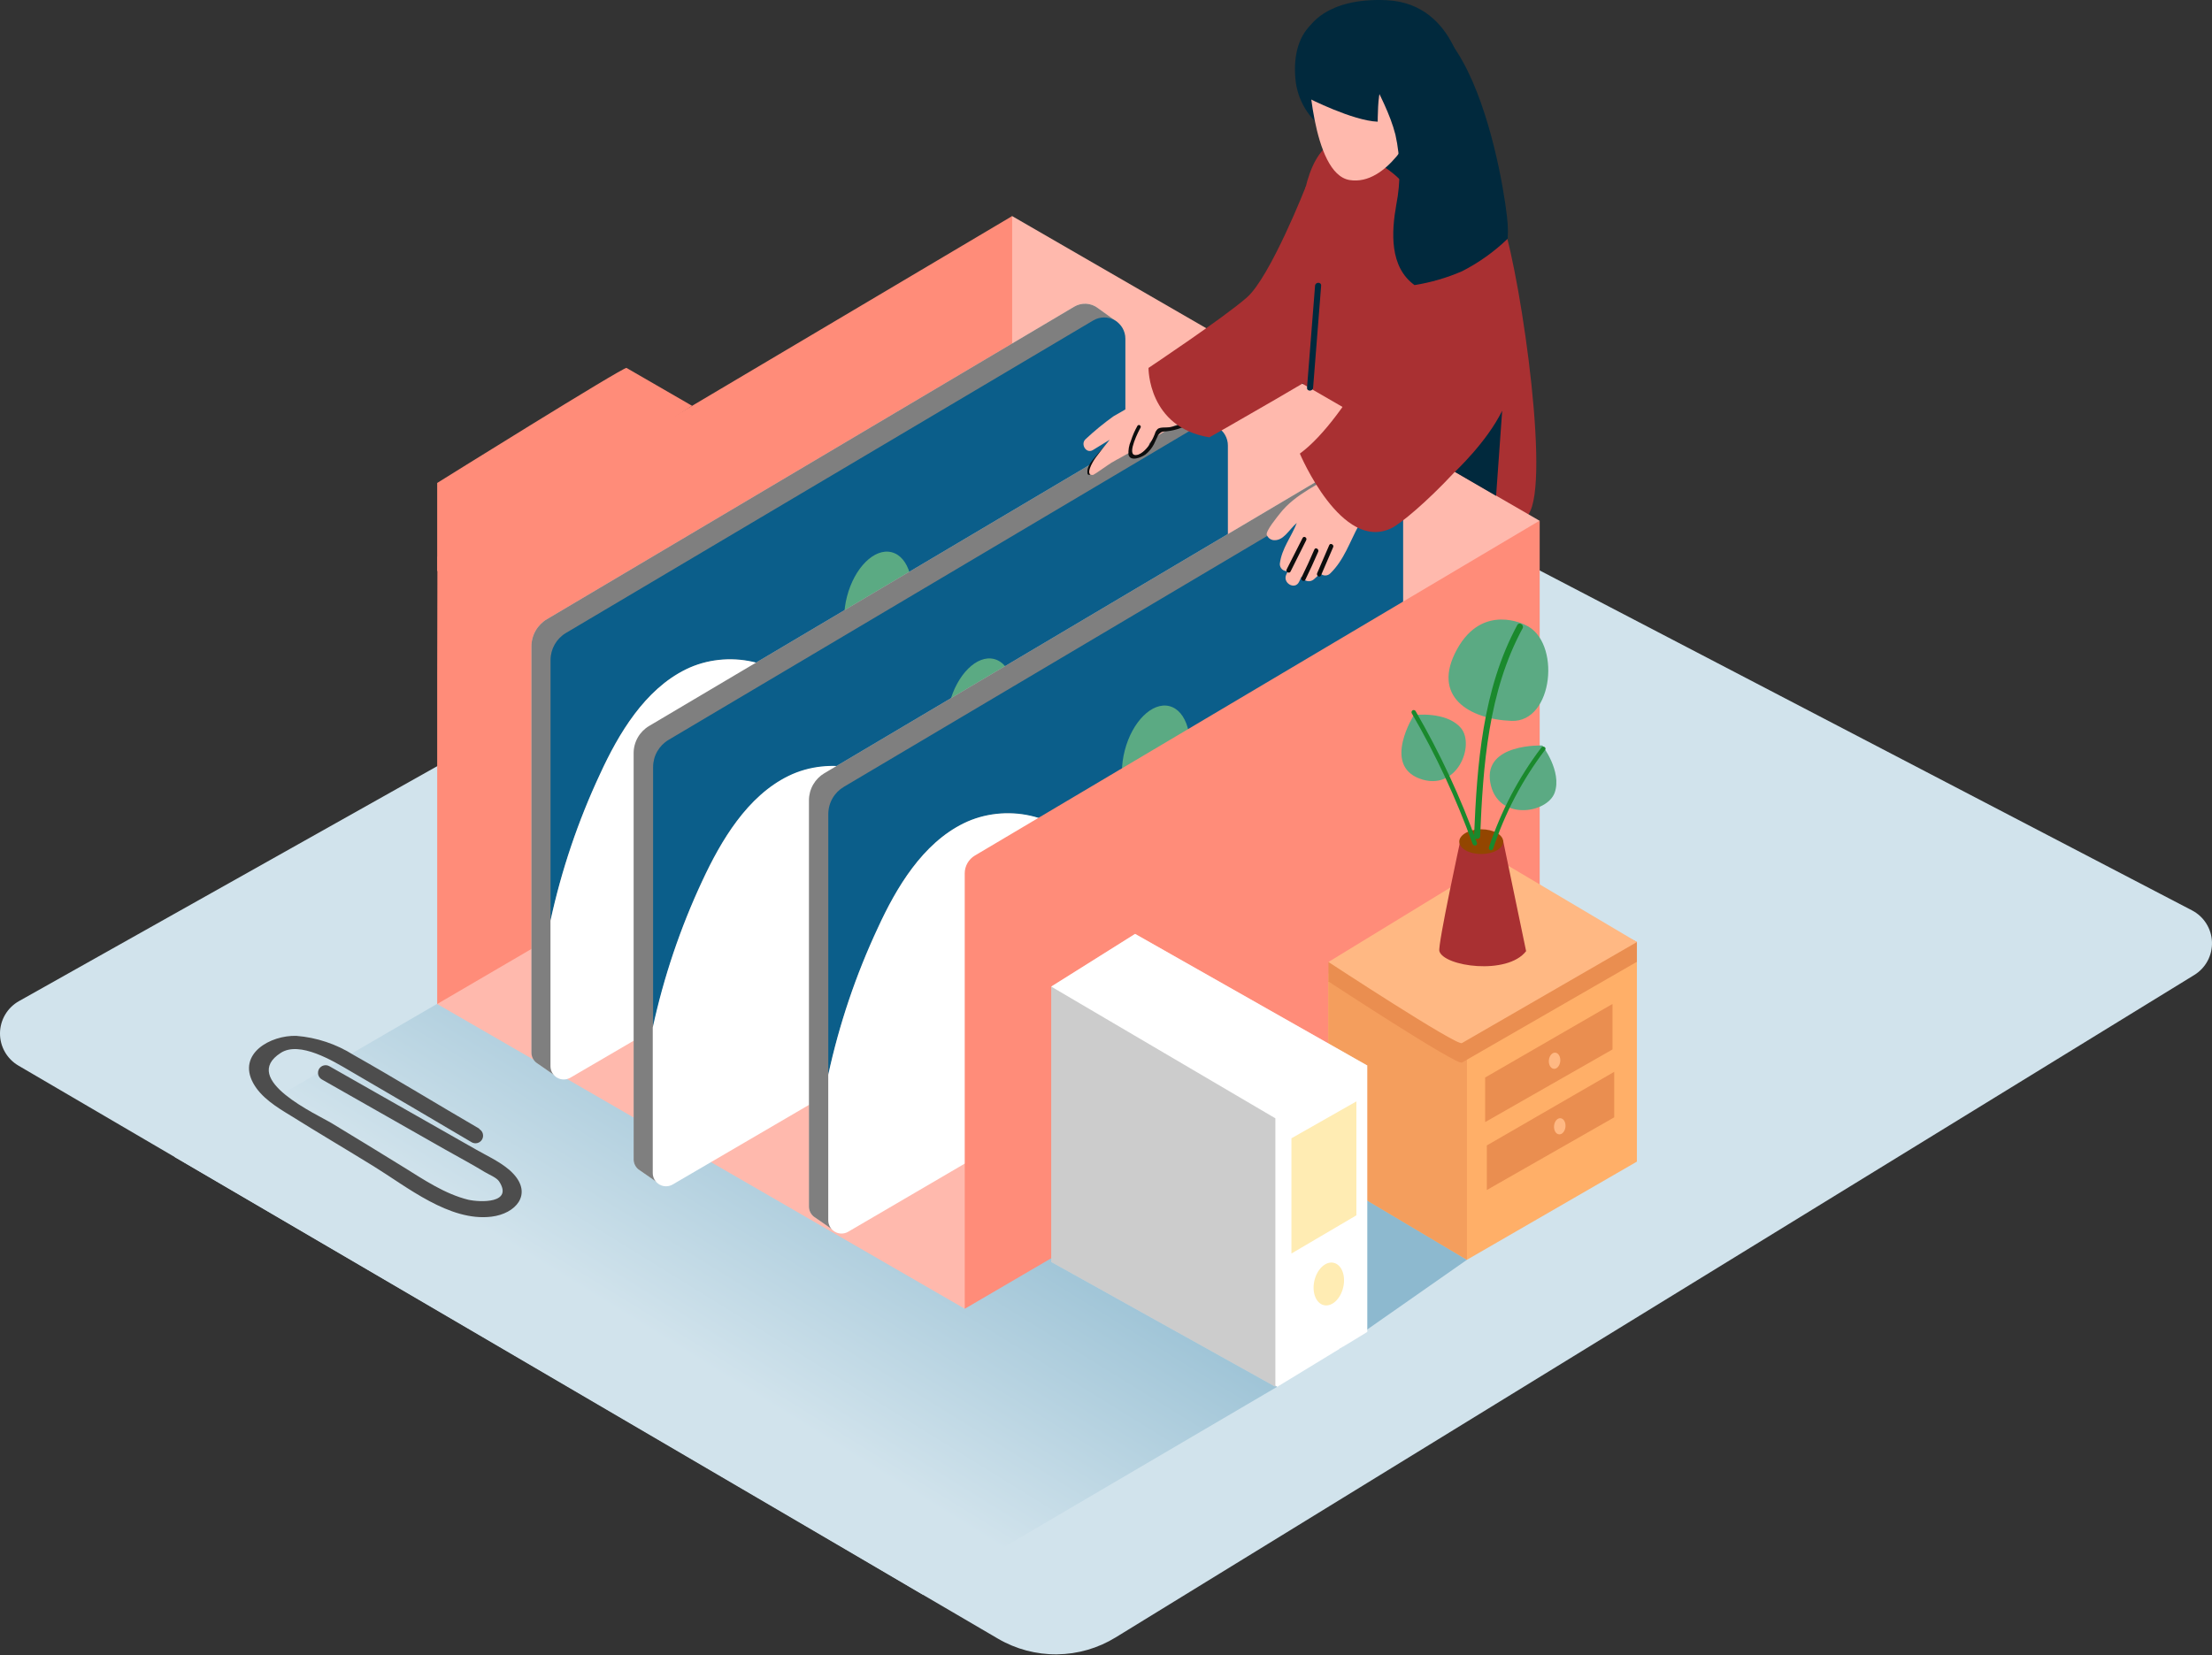 <svg width="525" height="393" viewBox="0 0 525 393" fill="none" xmlns="http://www.w3.org/2000/svg">
<rect x="0" y="0" width="525" height="393" fill="#333333" stroke="none"/>
<path d="M4.36 252.976L236.873 389.04C241.117 391.523 245.956 392.807 250.872 392.753C255.788 392.7 260.598 391.311 264.787 388.736L520.806 231.463C522.132 230.646 523.219 229.492 523.954 228.119C524.69 226.746 525.049 225.202 524.995 223.645C524.94 222.087 524.475 220.572 523.645 219.254C522.815 217.935 521.652 216.86 520.272 216.138L276.808 89.24C275.51 88.564 274.064 88.222 272.601 88.245C271.138 88.268 269.704 88.655 268.428 89.371L4.49 237.68C3.139 238.441 2.012 239.545 1.224 240.882C0.436 242.218 0.014 243.739 0 245.29C-0.013 246.842 0.383 248.37 1.149 249.719C1.914 251.069 3.022 252.192 4.36 252.976V252.976Z" fill="#D1E3EC"/>
<path d="M138.829 217.93L41.319 274.605C41.319 274.605 191.448 362.206 219.03 378.587L303.161 329.213" fill="url(#paint0_linear)"/>
<path d="M309.793 82.214C309.793 82.214 303.19 38.045 317.58 33.202C331.971 28.358 352.415 39.737 356.778 53.24C361.141 66.744 368.481 118.055 362.181 122.725C355.882 127.395 311.613 120.021 308.507 107.718" fill="#A93032"/>
<path d="M228.927 310.678L103.763 238.359L240.225 51.303L365.389 123.621L228.927 310.678Z" fill="#FFB9AD"/>
<path d="M103.821 132.18L103.763 160.185V238.359L240.225 158.61V51.303L103.821 132.18Z" fill="#FF8C79"/>
<path d="M164.257 96.339L148.697 87.347C148.104 86.999 103.763 114.657 103.763 114.657V135.636" fill="#FF8C79"/>
<path d="M333.805 44.667C335.423 44.031 337.071 43.481 338.616 42.99C342.705 41.674 346.91 40.763 351.056 39.708C350.29 21.346 339.093 0.671 319.574 2.421C316.738 2.558 314.013 3.568 311.772 5.312C308.29 8.204 306.975 12.975 307.438 18.541C307.636 21.113 308.438 23.602 309.779 25.805C311.119 28.008 312.961 29.864 315.153 31.221C326.509 38.479 331.392 40.633 333.805 44.667Z" fill="#01293D"/>
<path d="M310.486 15.274C310.486 15.274 311.295 41.298 320.325 42.744C329.355 44.19 335.727 30.556 335.727 30.556C335.727 30.556 340.625 18.628 335.727 15.274C330.829 11.92 317.595 6.411 310.486 15.274Z" fill="#FFB9AD"/>
<path d="M331.392 48.628C330.237 55.149 329.774 63.361 335.727 67.684C339.616 67.062 343.412 65.954 347.025 64.387C350.985 62.362 354.627 59.766 357.832 56.681C357.912 55.516 357.912 54.347 357.832 53.182C357.399 45.953 348.355 -15.059 320.788 8.681L325.252 17.934C327.405 22.416 329.933 27.043 331.19 31.973C332.411 37.45 332.48 43.122 331.392 48.628V48.628Z" fill="#01293D"/>
<path d="M310.486 6.989C310.399 6.729 314.416 -0.673 329.167 0.05C345.999 0.888 347.849 20.594 347.849 20.594" fill="#01293D"/>
<path d="M309.518 12.267C309.244 12.831 308.521 20.941 310.486 23.284C310.486 23.284 321.033 28.662 326.986 28.893C326.986 28.893 326.986 22.026 327.78 21.332C328.575 20.638 327.347 8.58 319.559 6.975" fill="#01293D"/>
<path d="M113.776 267.969C103.821 262.186 93.938 256.114 83.883 250.432C79.8 247.857 75.155 246.309 70.345 245.921C64.219 245.733 56.316 250.128 60.072 257.097C61.936 260.552 65.721 262.88 68.943 264.832C75.474 268.923 82.134 272.841 88.694 276.89C96.568 281.733 106.711 290.075 116.651 288.846C122.43 288.138 126.345 283.584 121.895 278.726C119.584 276.21 115.986 274.634 113.039 272.943L78.19 253.135C77.776 252.894 77.283 252.827 76.82 252.949C76.357 253.071 75.961 253.372 75.719 253.786C75.478 254.2 75.411 254.693 75.533 255.157C75.655 255.62 75.956 256.017 76.37 256.258L105.641 272.899C108.777 274.678 111.999 276.384 115.076 278.263C116.044 278.856 117.864 279.55 118.471 280.49C121.852 285.723 113.992 285.463 111.146 284.827C105.656 283.482 100.671 280.128 95.932 277.179C90.254 273.651 84.547 270.196 78.84 266.726C75.329 264.586 56.778 256.273 66.646 249.955C71.125 247.063 79.057 251.877 83.16 254.292C92.792 259.892 102.386 265.521 111.941 271.179C112.355 271.42 112.847 271.487 113.311 271.365C113.774 271.243 114.17 270.942 114.411 270.528C114.653 270.114 114.72 269.621 114.598 269.157C114.476 268.694 114.175 268.297 113.761 268.056L113.776 267.969Z" fill="#4D4D4D"/>
<path d="M345.291 112.026C345.291 112.026 352.963 104.884 356.532 97.481L355.087 117.723L345.291 112.026Z" fill="#01293D"/>
<path d="M265.336 76.575L260.597 73.163C259.8 72.543 258.834 72.178 257.826 72.116C256.818 72.054 255.815 72.298 254.948 72.816L129.813 147C128.693 147.662 127.764 148.605 127.118 149.736C126.472 150.866 126.131 152.146 126.129 153.448V177.188V249.882C126.128 250.339 126.229 250.789 126.424 251.202C126.619 251.615 126.903 251.979 127.256 252.268L127.675 252.557L132.544 255.94L134.725 251.718L133.05 251.227L262.49 175.641V77.154L265.336 76.575Z" fill="white"/>
<path opacity="0.5" d="M265.336 76.575L260.597 73.163C259.8 72.543 258.834 72.178 257.826 72.116C256.818 72.054 255.815 72.298 254.948 72.816L129.813 147C128.693 147.662 127.764 148.605 127.118 149.736C126.472 150.866 126.131 152.146 126.129 153.448V177.188V249.882C126.128 250.339 126.229 250.789 126.424 251.202C126.619 251.615 126.903 251.979 127.256 252.268L127.675 252.557L132.544 255.94L134.725 251.718L133.05 251.227L262.49 175.641V77.154L265.336 76.575Z" fill="black"/>
<path d="M162.798 158.942C172.565 154.157 185.554 156.643 191.81 165.867C194.483 169.814 195.985 174.875 200.06 177.347C201.737 178.238 203.603 178.717 205.502 178.745C207.401 178.773 209.279 178.348 210.982 177.506C221.472 172.793 225.04 160.937 229.013 151.178C233.478 140.205 239.488 126.788 250.267 120.817C255.736 118.274 261.358 116.073 267.099 114.224V80.407C267.098 79.516 266.862 78.642 266.415 77.872C265.967 77.103 265.324 76.465 264.551 76.025C263.777 75.584 262.901 75.356 262.012 75.364C261.122 75.372 260.25 75.615 259.484 76.069L134.35 150.253C133.229 150.915 132.3 151.858 131.654 152.989C131.008 154.119 130.668 155.399 130.666 156.701V180.441V218.581C133.274 206.573 137.219 194.895 142.426 183.766C146.804 174.195 152.988 163.742 162.798 158.942Z" fill="#0B5E8A"/>
<path d="M267.113 178.865V114.18C261.372 116.029 255.75 118.231 250.281 120.773C239.488 126.773 233.477 140.19 229.027 151.135C225.054 160.908 221.486 172.749 210.996 177.463C209.293 178.305 207.415 178.729 205.516 178.702C203.617 178.674 201.751 178.195 200.074 177.304C195.999 174.846 194.497 169.771 191.824 165.824C185.582 156.6 172.579 154.113 162.812 158.899C153.045 163.684 146.804 174.195 142.411 183.766C137.204 194.895 133.259 206.573 130.651 218.581V253.135C130.653 253.688 130.8 254.23 131.077 254.707C131.354 255.185 131.752 255.581 132.23 255.856C132.709 256.132 133.251 256.276 133.803 256.276C134.355 256.275 134.897 256.13 135.375 255.853L267.113 178.865Z" fill="white"/>
<path d="M215.826 145.452C217.6 138.587 215.725 132.165 211.639 131.107C207.552 130.049 202.801 134.757 201.027 141.622C199.253 148.487 201.127 154.909 205.214 155.966C209.301 157.024 214.052 152.316 215.826 145.452Z" fill="#5BAA83"/>
<path d="M279.206 98.161L154.071 172.345C152.951 173.007 152.022 173.95 151.376 175.08C150.73 176.211 150.389 177.49 150.387 178.793V202.533V275.227C150.386 275.683 150.487 276.134 150.682 276.547C150.877 276.959 151.161 277.323 151.514 277.613V277.613L151.933 277.902L156.802 281.285L158.984 277.063L157.308 276.572L286.806 200.884V102.498C286.804 101.61 286.567 100.738 286.12 99.97C285.674 99.203 285.032 98.567 284.261 98.127C283.49 97.687 282.617 97.458 281.729 97.464C280.841 97.47 279.971 97.71 279.206 98.161V98.161Z" fill="white"/>
<path d="M284.855 98.508L289.666 101.92L283.829 103.077" fill="#006DA8"/>
<path opacity="0.5" d="M279.206 98.161L154.071 172.345C152.951 173.007 152.022 173.95 151.376 175.08C150.73 176.211 150.389 177.49 150.387 178.793V202.533V275.227C150.386 275.683 150.487 276.134 150.682 276.547C150.877 276.959 151.161 277.323 151.514 277.613V277.613L151.933 277.902L156.802 281.285L158.984 277.063L157.308 276.572L286.806 200.884V102.498C286.804 101.61 286.567 100.738 286.12 99.97C285.674 99.203 285.032 98.567 284.261 98.127C283.49 97.687 282.617 97.458 281.729 97.464C280.841 97.47 279.971 97.71 279.206 98.161V98.161Z" fill="black"/>
<path d="M187.129 184.316C196.895 179.53 209.884 182.017 216.14 191.241C218.813 195.188 220.316 200.248 224.39 202.721C226.068 203.612 227.933 204.091 229.832 204.119C231.731 204.146 233.61 203.722 235.313 202.88C245.802 198.166 249.371 186.311 253.344 176.552C257.808 165.578 263.819 152.161 274.597 146.19C280.064 143.614 285.686 141.378 291.429 139.496V105.766C291.429 104.875 291.193 104.001 290.745 103.231C290.298 102.462 289.655 101.824 288.881 101.384C288.108 100.943 287.232 100.715 286.342 100.723C285.452 100.731 284.58 100.974 283.815 101.428L158.695 175.641C157.574 176.303 156.645 177.246 155.999 178.377C155.353 179.507 155.013 180.787 155.01 182.089V205.829V243.969C157.589 231.955 161.505 220.267 166.685 209.125C171.135 199.554 177.318 189.101 187.129 184.316Z" fill="#0B5E8A"/>
<path d="M291.429 204.21V139.496C285.688 141.345 280.067 143.547 274.597 146.089C263.804 152.089 257.794 165.506 253.344 176.451C249.371 186.224 245.802 198.065 235.313 202.778C233.61 203.621 231.731 204.045 229.832 204.018C227.933 203.99 226.068 203.511 224.39 202.619C220.316 200.162 218.813 195.087 216.14 191.14C209.899 181.916 196.895 179.429 187.129 184.214C177.362 189 171.135 199.554 166.685 209.125C161.477 220.254 157.532 231.932 154.924 243.94V278.494C154.926 279.047 155.073 279.589 155.35 280.066C155.627 280.544 156.025 280.94 156.504 281.215C156.982 281.491 157.524 281.635 158.076 281.635C158.628 281.634 159.17 281.489 159.648 281.213L291.429 204.21Z" fill="white"/>
<path d="M240.15 170.808C241.924 163.943 240.049 157.521 235.962 156.463C231.876 155.405 227.125 160.113 225.351 166.978C223.576 173.842 225.451 180.265 229.538 181.322C233.624 182.38 238.376 177.672 240.15 170.808Z" fill="#5BAA83"/>
<path d="M320.816 109.366L195.682 183.549C194.561 184.212 193.632 185.155 192.986 186.285C192.34 187.416 191.999 188.695 191.997 189.998V213.738V286.432C191.997 286.888 192.098 287.339 192.293 287.752C192.487 288.164 192.772 288.528 193.124 288.817L193.543 289.107L198.412 292.49L200.594 288.268L198.918 287.777L328.416 212.089V113.703C328.414 112.815 328.178 111.943 327.731 111.175C327.284 110.408 326.643 109.772 325.872 109.332C325.101 108.892 324.227 108.663 323.339 108.669C322.452 108.675 321.581 108.915 320.816 109.366V109.366Z" fill="white"/>
<path d="M326.451 109.698L331.262 113.125L325.44 114.267" fill="#006DA8"/>
<path opacity="0.5" d="M320.816 109.366L195.682 183.549C194.561 184.212 193.632 185.155 192.986 186.285C192.34 187.416 191.999 188.695 191.997 189.998V213.738V286.432C191.997 286.888 192.098 287.339 192.293 287.752C192.487 288.164 192.772 288.528 193.124 288.817L193.543 289.107L198.412 292.49L200.594 288.268L198.918 287.777L328.416 212.089V113.703C328.414 112.815 328.178 111.943 327.731 111.175C327.284 110.408 326.643 109.772 325.872 109.332C325.101 108.892 324.227 108.663 323.339 108.669C322.452 108.675 321.581 108.915 320.816 109.366V109.366Z" fill="black"/>
<path d="M228.725 195.492C238.491 190.706 251.48 193.193 257.736 202.417C260.409 206.364 261.912 211.424 265.986 213.897C267.664 214.788 269.529 215.267 271.428 215.295C273.327 215.322 275.206 214.898 276.909 214.056C287.398 209.342 290.967 197.487 294.94 187.728C299.404 176.754 305.415 163.337 316.193 157.366C321.663 154.824 327.284 152.622 333.025 150.773V116.956C333.025 116.066 332.789 115.191 332.341 114.422C331.894 113.652 331.251 113.015 330.477 112.574C329.704 112.134 328.828 111.906 327.938 111.914C327.048 111.921 326.176 112.165 325.411 112.619L200.276 186.802C199.156 187.465 198.227 188.408 197.581 189.538C196.935 190.669 196.594 191.948 196.592 193.251V216.991V255.159C199.2 243.151 203.145 231.474 208.353 220.345C212.731 210.745 218.914 200.292 228.725 195.492Z" fill="#0B5E8A"/>
<path d="M333.04 215.4V150.73C327.299 152.579 321.677 154.781 316.208 157.323C305.415 163.323 299.404 176.74 294.954 187.684C290.981 197.458 287.413 209.299 276.923 214.012C275.22 214.854 273.342 215.279 271.443 215.251C269.544 215.224 267.678 214.744 266.001 213.853C261.926 211.395 260.424 206.321 257.751 202.374C251.509 193.15 238.506 190.663 228.739 195.448C218.972 200.234 212.745 210.701 208.353 220.273C203.135 231.424 199.185 243.126 196.578 255.159V289.714C196.58 290.266 196.727 290.808 197.004 291.286C197.281 291.763 197.679 292.16 198.157 292.435C198.636 292.71 199.178 292.855 199.73 292.854C200.282 292.854 200.824 292.708 201.302 292.432L333.04 215.4Z" fill="white"/>
<path d="M281.752 181.991C283.526 175.127 281.651 168.704 277.565 167.647C273.478 166.589 268.727 171.297 266.953 178.161C265.179 185.026 267.053 191.448 271.14 192.506C275.227 193.564 279.978 188.856 281.752 181.991Z" fill="#5BAA83"/>
<path d="M348.167 299.083L317.898 320.249L287.008 295.511L310.862 275.429L348.167 299.083Z" fill="url(#paint1_linear)"/>
<path d="M231.383 203.111C230.648 203.547 230.04 204.167 229.617 204.91C229.194 205.652 228.971 206.492 228.97 207.347V232.547V310.721L365.432 230.957V123.593L231.383 203.111Z" fill="#FF8C79"/>
<path d="M388.506 223.641V275.776L348.167 299.083L315.297 279.536V231.102" fill="#FFAF68"/>
<path d="M348.167 299.083V247.656L315.297 233.082V279.535L348.167 299.083Z" fill="#F49E5D"/>
<path d="M315.297 228.383V233.082L318.418 234.036L320.499 230.856" fill="#EA8E50"/>
<path d="M355.29 208.634L388.52 228.326L346.967 252.268C345.739 252.976 315.297 233.01 315.297 233.01L355.29 208.634Z" fill="#EA8E50"/>
<path d="M388.506 228.34V223.641L382.539 220.677L383.261 229.005" fill="#EA8E50"/>
<path d="M355.29 203.95L388.52 223.641L346.967 247.641C345.739 248.35 315.297 228.383 315.297 228.383L355.29 203.95Z" fill="#FFB883"/>
<path d="M382.712 238.345V249.145L352.486 266.393V255.81L382.712 238.345Z" fill="#EA8E50"/>
<path d="M383.116 254.465V265.266L352.891 282.514V271.931L383.116 254.465Z" fill="#EA8E50"/>
<path d="M370.317 251.955C370.418 250.898 369.894 249.983 369.148 249.912C368.401 249.841 367.714 250.64 367.613 251.697C367.512 252.754 368.036 253.669 368.783 253.74C369.529 253.812 370.216 253.012 370.317 251.955Z" fill="#FFB883"/>
<path d="M371.55 267.519C371.651 266.462 371.127 265.547 370.38 265.476C369.634 265.404 368.947 266.204 368.846 267.261C368.745 268.318 369.269 269.233 370.015 269.304C370.762 269.375 371.449 268.576 371.55 267.519Z" fill="#FFB883"/>
<path d="M324.515 252.962L269.41 221.718L249.501 234.224L274.409 259.367L306.369 273.868" fill="white"/>
<path opacity="0.5" d="M324.515 252.962L269.41 221.718L249.501 234.224L274.409 259.367L306.369 273.868" fill="white"/>
<path d="M302.699 265.497L249.501 234.224V242.147V246.08V299.603L302.699 329.227V328.967L303.161 329.227L324.515 316.215V264.152V252.962L302.699 265.497Z" fill="white"/>
<path d="M306.513 270.239V297.593L321.929 288.528V261.478L306.513 270.239Z" fill="#FFECB3"/>
<path opacity="0.2" d="M302.699 265.497V329.227L249.501 299.603V234.224L302.699 265.497Z" fill="black"/>
<path d="M318.801 305.628C319.449 302.852 318.442 300.244 316.554 299.803C314.666 299.363 312.61 301.256 311.963 304.032C311.316 306.808 312.322 309.416 314.211 309.856C316.099 310.297 318.154 308.404 318.801 305.628Z" fill="#FFECB3"/>
<path d="M346.621 199.496C346.621 199.496 341.203 224.379 341.622 225.81C342.676 229.468 357.76 231.593 362.21 225.81L356.734 199.496H346.621Z" fill="#A93032"/>
<path d="M351.562 202.75C354.442 202.75 356.777 201.436 356.777 199.815C356.777 198.194 354.442 196.88 351.562 196.88C348.681 196.88 346.346 198.194 346.346 199.815C346.346 201.436 348.681 202.75 351.562 202.75Z" fill="#934600"/>
<path d="M362.051 148.388C362.051 148.388 351.937 142.98 345.797 154.171C339.657 165.361 348.687 170.74 358.728 171.145C368.769 171.549 370.547 152.161 362.051 148.388Z" fill="#5BAA83"/>
<path d="M360.115 148.388C351.837 163.728 350.565 181.424 349.857 198.513C349.857 199.41 351.215 199.41 351.302 198.513C351.995 181.684 353.209 164.205 361.416 149.096C361.733 148.301 360.534 147.593 360.115 148.388Z" fill="#1A892D"/>
<path d="M366.067 176.986C366.067 176.986 352.082 176.422 353.7 185.747C355.318 195.072 367.238 193.193 369 188.161C370.763 183.13 366.067 176.986 366.067 176.986Z" fill="#5BAA83"/>
<path d="M365.836 177.463C360.404 184.629 356.196 192.646 353.382 201.188C353.342 201.32 353.356 201.463 353.421 201.585C353.486 201.707 353.597 201.798 353.729 201.839C353.861 201.879 354.004 201.865 354.126 201.8C354.248 201.735 354.339 201.624 354.379 201.492C357.167 193.037 361.337 185.103 366.718 178.012C367.122 177.492 366.241 176.928 365.836 177.463Z" fill="#1A892D"/>
<path d="M335.582 169.757C335.582 169.757 328.069 181.569 336.94 184.851C345.811 188.133 350.175 176.87 346.722 172.822C343.269 168.773 335.582 169.757 335.582 169.757Z" fill="#5BAA83"/>
<path d="M350.55 200.118C346.649 189.271 341.775 178.799 335.987 168.831C335.918 168.71 335.804 168.622 335.669 168.585C335.535 168.549 335.392 168.567 335.271 168.636C335.151 168.705 335.062 168.819 335.026 168.953C334.989 169.088 335.007 169.231 335.076 169.352C340.818 179.237 345.654 189.621 349.524 200.378C349.756 201 350.767 200.754 350.55 200.118Z" fill="#1A892D"/>
<path d="M325.396 113.472C325.169 113.35 324.917 113.28 324.659 113.267C324.402 113.255 324.144 113.3 323.906 113.4C323.668 113.499 323.455 113.651 323.283 113.844C323.111 114.036 322.984 114.265 322.911 114.513C322.752 115.048 322.565 115.583 322.377 116.118C321.957 116.314 321.63 116.667 321.467 117.101C321.25 117.65 321.033 118.185 320.802 118.72L320.658 118.474C321.322 116.927 319.314 115.236 317.999 116.364C317.832 116.299 317.657 116.255 317.479 116.233C318.317 115.684 319.145 115.12 319.964 114.542C321.784 113.241 320.036 110.204 318.201 111.52C313.405 114.932 307.51 117.101 303.753 121.944C303.204 122.653 300.3 126.137 300.661 127.019C300.785 127.322 300.982 127.591 301.234 127.8C301.486 128.009 301.785 128.153 302.106 128.219C304.635 128.566 305.848 125.776 307.784 124.156C306.513 127.438 304.187 130.214 303.753 133.872C303.746 134.117 303.793 134.361 303.89 134.585C303.988 134.81 304.133 135.011 304.316 135.174C304.499 135.336 304.716 135.457 304.951 135.527C305.185 135.597 305.433 135.614 305.675 135.578L305.299 136.373C304.317 138.397 307.336 140.161 308.319 138.137L308.926 136.865C309.039 137.131 309.213 137.367 309.433 137.553C309.654 137.74 309.915 137.872 310.196 137.94C310.477 138.007 310.77 138.008 311.051 137.942C311.332 137.876 311.594 137.745 311.815 137.559C312.348 137.106 312.854 136.623 313.332 136.113C313.489 136.275 313.676 136.404 313.883 136.492C314.091 136.581 314.314 136.626 314.539 136.626C314.764 136.626 314.987 136.581 315.194 136.492C315.401 136.404 315.589 136.275 315.745 136.113C319.01 132.947 320.369 128.609 322.492 124.72C324.688 121.977 326.541 118.977 328.012 115.785C328.922 113.862 326.538 112.243 325.396 113.472Z" fill="#FFB9AD"/>
<path d="M309.157 127.727L305.386 135.159C305.083 135.766 305.993 136.287 306.296 135.694L309.995 128.291C310.356 127.655 309.446 127.12 309.157 127.727Z" fill="#0D0D0D"/>
<path d="M311.959 130.446C310.996 132.691 309.975 134.913 308.896 137.111C308.608 137.718 309.503 138.253 309.807 137.646C310.876 135.448 311.897 133.226 312.87 130.981C313.115 130.373 312.22 129.838 311.959 130.446Z" fill="#0D0D0D"/>
<path d="M315.5 129.376L312.61 136.084C312.35 136.691 313.246 137.226 313.52 136.619L316.41 129.911C316.699 129.376 315.803 128.812 315.5 129.376Z" fill="#0D0D0D"/>
<path d="M332.62 72.397C332.62 72.397 320.137 99.202 308.507 107.689C308.507 107.689 318.447 131.313 330.338 125.342C334.672 123.202 355.102 104.638 360.101 90.021" fill="#A93032"/>
<path d="M265.249 102.961C263.522 104.485 261.914 106.138 260.438 107.906C259.369 109.192 257.823 110.638 258.112 112.431C258.198 112.966 259.022 112.749 258.935 112.2C258.661 110.537 261.131 108.354 262.172 107.197C263.331 105.919 264.561 104.708 265.856 103.568C266.26 103.207 265.654 102.6 265.249 102.961Z" fill="#0D0D0D"/>
<path d="M289.493 89.371C289.471 88.974 289.316 88.596 289.055 88.297C288.793 87.999 288.438 87.796 288.048 87.722L288.828 87.231C289.18 86.994 289.431 86.635 289.533 86.224C289.634 85.812 289.579 85.377 289.377 85.004C281.171 89.877 272.502 93.983 264.281 98.826C261.949 100.495 259.729 102.316 257.635 104.277C256.392 105.448 257.794 107.804 259.383 106.85C260.722 106.05 262.051 105.236 263.371 104.407C262.258 105.766 261.175 107.139 260.12 108.542C259.253 109.698 257.375 112.995 259.455 112.749C260.25 112.344 262.562 110.624 263.79 109.857L264.223 109.583L263.862 109.829C264.166 109.67 265.307 108.961 265.307 109.004C266.261 108.484 267.2 107.935 268.197 107.385C268.21 107.457 268.245 107.523 268.296 107.575C268.348 107.626 268.414 107.661 268.486 107.674H268.731C268.713 107.737 268.71 107.803 268.722 107.867C268.734 107.931 268.761 107.991 268.8 108.043C268.839 108.095 268.89 108.137 268.948 108.166C269.006 108.195 269.071 108.21 269.136 108.209C269.635 108.164 270.123 108.037 270.58 107.833C271.138 107.614 271.634 107.262 272.025 106.807C272.055 106.772 272.08 106.733 272.098 106.691C272.338 106.41 272.542 106.099 272.704 105.766C272.734 105.708 272.749 105.643 272.749 105.578C272.749 105.513 272.734 105.448 272.704 105.39L272.964 105.029C273.326 104.667 273.643 104.291 273.99 103.915L278.397 101.197L278.989 100.951L282.327 99.838C282.42 99.795 282.494 99.719 282.537 99.626C282.58 99.533 282.588 99.427 282.561 99.328C282.533 99.229 282.471 99.143 282.386 99.085C282.301 99.028 282.198 99.003 282.096 99.014L281.821 99.101L282.717 98.537L284.162 97.438C286.608 95.758 288.878 93.835 290.938 91.698C291.935 90.556 290.736 89.313 289.493 89.371Z" fill="#FFB9AD"/>
<path d="M283.584 98.797C281.821 100.155 279.752 101.058 277.559 101.429C276.837 101.544 275.464 101.356 274.814 101.804C274.458 102.123 274.207 102.541 274.091 103.004C273.71 103.983 273.226 104.919 272.647 105.795C272.04 106.662 270.523 108.282 269.28 108.007C267.546 107.617 270.234 102.325 270.725 101.486C270.762 101.391 270.763 101.285 270.729 101.188C270.695 101.091 270.628 101.01 270.54 100.958C270.452 100.906 270.348 100.887 270.247 100.904C270.146 100.921 270.054 100.974 269.988 101.053C269.33 102.207 268.797 103.428 268.399 104.696C267.957 105.71 267.764 106.816 267.835 107.92C268.269 109.713 270.927 108.571 271.838 107.92C272.685 107.257 273.38 106.418 273.875 105.462C274.178 104.898 274.38 104.291 274.684 103.727C274.813 103.39 275.027 103.091 275.305 102.86C275.811 102.397 276.071 102.47 276.75 102.412C279.405 102.154 281.934 101.152 284.046 99.52C284.451 99.202 284.017 98.465 283.584 98.797Z" fill="#0D0D0D"/>
<path d="M309.937 44.262C309.937 44.262 301.499 65.761 295.923 70.633C290.346 75.505 272.589 87.347 272.589 87.347C272.589 87.347 272.43 101.457 287.037 103.829C287.037 103.829 316.916 86.913 323.518 82.142" fill="#A93032"/>
<path d="M312.118 67.828L310.211 92.045C310.139 92.971 311.584 92.971 311.656 92.045L313.563 67.828C313.636 66.903 312.191 66.903 312.118 67.828Z" fill="#01293D"/>
<defs>
<linearGradient id="paint0_linear" x1="209.248" y1="241.974" x2="160.857" y2="320.248" gradientUnits="userSpaceOnUse">
<stop stop-color="#8DB9CF"/>
<stop offset="1" stop-color="#D1E3EC"/>
</linearGradient>
<linearGradient id="paint1_linear" x1="15516.1" y1="9593.41" x2="15080" y2="10556.5" gradientUnits="userSpaceOnUse">
<stop stop-color="#8DB9CF"/>
<stop offset="1" stop-color="#D1E3EC"/>
</linearGradient>
</defs>
</svg>
